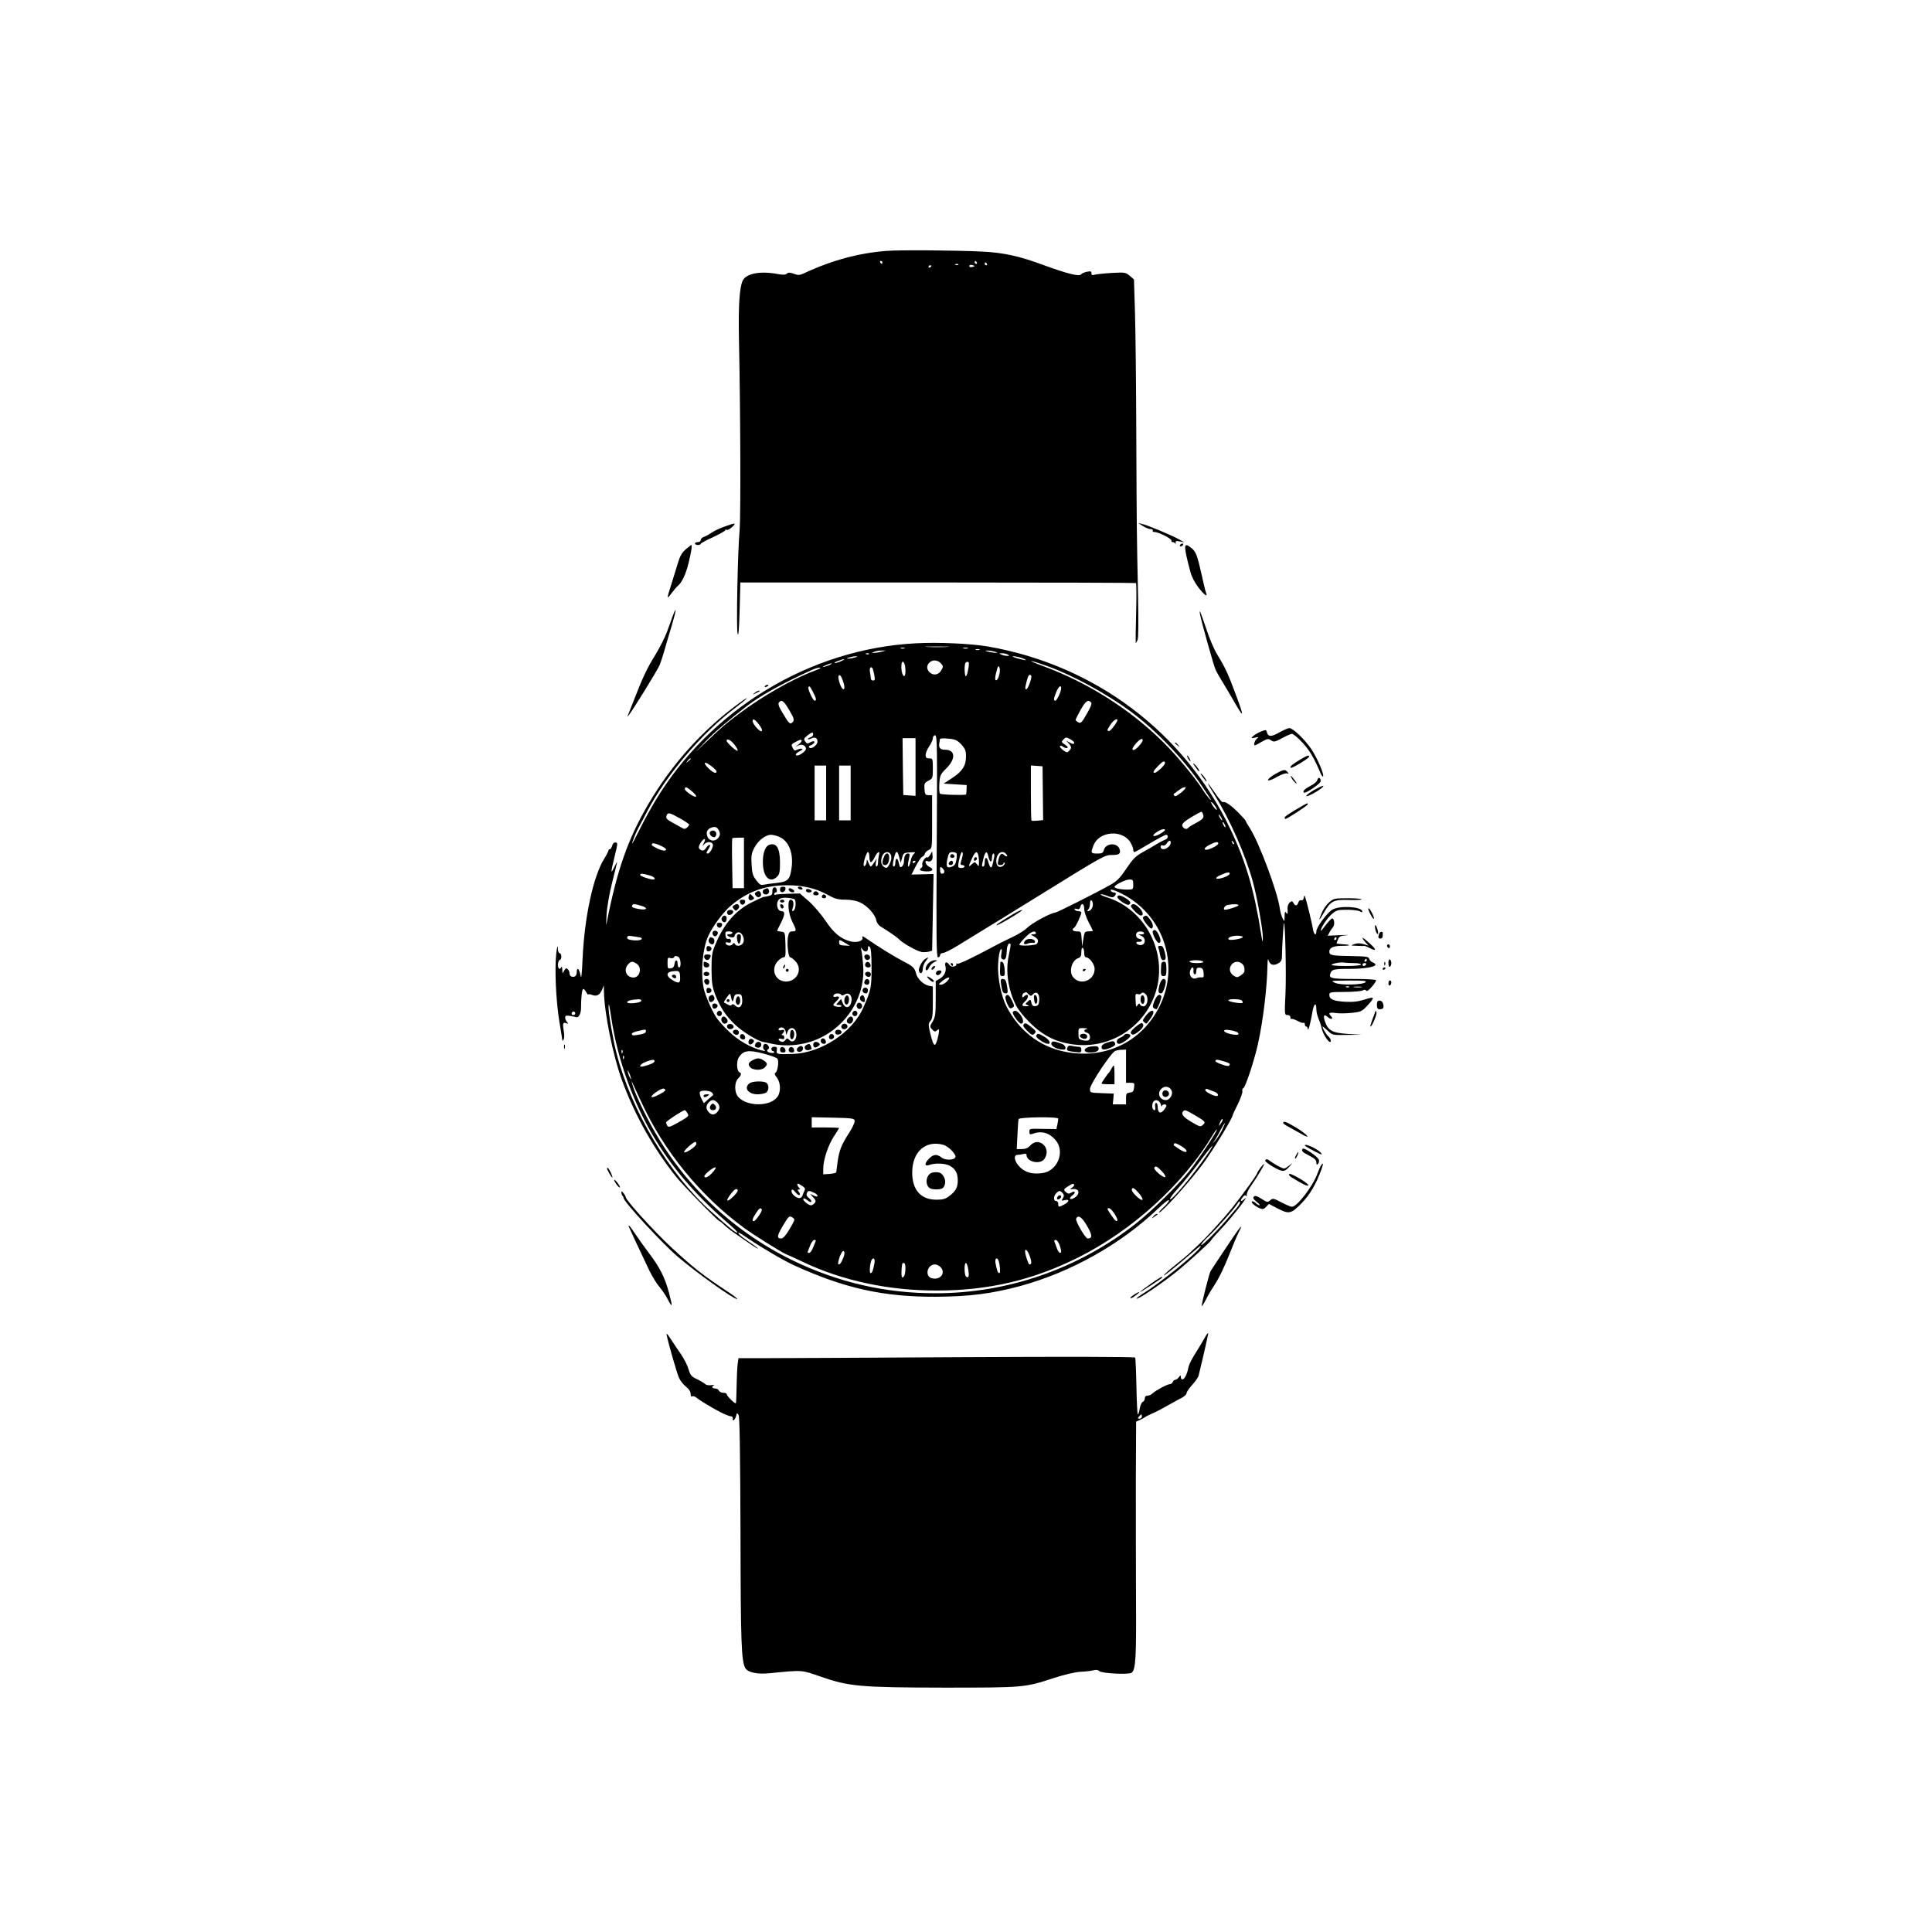 <?xml version="1.0" standalone="no"?>
<!DOCTYPE svg PUBLIC "-//W3C//DTD SVG 20010904//EN"
 "http://www.w3.org/TR/2001/REC-SVG-20010904/DTD/svg10.dtd">
<svg version="1.0" xmlns="http://www.w3.org/2000/svg"
 width="1340pt" height="1340pt" viewBox="0 0 1340 1340"
 preserveAspectRatio="xMidYMid meet">

<g transform="translate(0,1340) scale(0.1,-0.1)"
fill="#000000" stroke="none">
<path d="M6150 11660 c-195 -15 -383 -66 -577 -157 -27 -12 -38 -13 -67 -2
-27 10 -38 10 -49 1 -10 -9 -28 -9 -67 -2 -118 22 -216 3 -239 -47 -22 -49
-30 -168 -26 -393 11 -515 13 -1242 5 -1335 -14 -156 -24 -688 -14 -721 6 -20
10 28 14 164 l5 192 1369 0 c752 0 1371 -2 1375 -4 3 -2 4 -96 1 -208 -3 -111
-4 -205 -3 -207 2 -2 7 7 13 20 6 15 7 130 3 319 -9 433 -9 441 -12 1110 -1
338 -5 718 -9 843 l-7 229 -29 25 c-29 24 -34 25 -125 20 -53 -3 -106 -9 -118
-12 -18 -6 -23 -3 -23 10 0 14 -6 15 -32 10 -18 -4 -36 -12 -40 -18 -11 -17
-98 5 -267 67 -159 59 -272 84 -416 91 -175 9 -571 12 -665 5z m-30 -80 c0 -5
-2 -10 -4 -10 -3 0 -8 5 -11 10 -3 6 -1 10 4 10 6 0 11 -4 11 -10z m655 0 c3
-5 1 -10 -4 -10 -6 0 -11 5 -11 10 0 6 2 10 4 10 3 0 8 -4 11 -10z m70 -10 c3
-5 1 -10 -4 -10 -6 0 -11 5 -11 10 0 6 2 10 4 10 3 0 8 -4 11 -10z m-198 -6
c-3 -3 -12 -4 -19 -1 -8 3 -5 6 6 6 11 1 17 -2 13 -5z m113 -9 c0 -1 -8 -5
-18 -7 -11 -3 -19 0 -19 7 0 7 8 10 19 7 10 -2 18 -6 18 -7z m-300 1 c0 -3 -4
-8 -10 -11 -5 -3 -10 -1 -10 4 0 6 5 11 10 11 6 0 10 -2 10 -4z"/>
<path d="M5026 9748 c-32 -11 -74 -31 -93 -44 -19 -13 -43 -26 -54 -29 -10 -4
-19 -13 -19 -21 0 -8 -9 -14 -20 -14 -11 0 -20 -4 -20 -10 0 -5 9 -10 20 -10
11 0 20 3 20 8 0 4 38 25 85 46 47 22 85 44 85 48 0 5 4 6 10 3 5 -3 22 5 37
19 33 31 26 32 -51 4z"/>
<path d="M7928 9751 c18 -12 42 -21 53 -21 11 0 17 -4 14 -10 -3 -5 2 -10 13
-10 28 0 124 -49 117 -60 -3 -6 1 -10 9 -10 8 0 16 -6 19 -12 2 -7 3 -5 1 5
-2 15 2 17 29 12 l32 -7 -37 21 c-53 29 -217 98 -253 106 l-30 7 33 -21z"/>
<path d="M8185 9620 c-3 -5 -2 -10 4 -10 5 0 13 5 16 10 3 6 2 10 -4 10 -5 0
-13 -4 -16 -10z"/>
<path d="M4755 9589 c-27 -24 -40 -48 -56 -103 -12 -39 -32 -105 -45 -146 -31
-95 -30 -101 4 -54 16 21 36 45 46 53 26 22 54 82 71 153 19 75 27 128 20 128
-2 0 -20 -14 -40 -31z"/>
<path d="M8220 9600 c0 -20 11 -72 37 -169 9 -33 31 -75 56 -107 42 -53 65
-69 52 -36 -4 9 -18 67 -31 127 -30 136 -40 160 -72 185 -31 25 -42 25 -42 0z"/>
<path d="M4666 9128 c-8 -24 -27 -74 -41 -113 -14 -38 -50 -108 -79 -156 -56
-89 -89 -159 -151 -319 -20 -52 -39 -99 -42 -105 -4 -7 -3 -7 4 0 19 18 203
316 218 352 8 20 21 59 29 87 8 28 30 105 50 170 36 119 43 166 12 84z"/>
<path d="M8325 9130 c11 -53 92 -342 104 -370 5 -14 28 -54 50 -90 22 -36 58
-96 80 -135 69 -120 72 -114 17 35 -57 155 -76 196 -135 293 -21 34 -55 114
-75 177 -40 119 -53 150 -41 90z"/>
<path d="M6350 8938 c-732 -38 -1425 -458 -1806 -1094 -33 -55 -81 -143 -107
-196 -27 -54 -50 -98 -52 -98 -5 0 22 68 44 110 11 19 38 71 61 115 135 255
379 541 608 714 90 68 114 96 30 35 -251 -182 -469 -424 -630 -699 -144 -246
-219 -460 -292 -835 -2 -14 -2 16 1 65 3 53 19 146 39 225 19 74 34 137 34
140 -1 3 -9 -13 -20 -35 -25 -52 -25 -40 3 76 22 88 22 95 6 96 -10 1 -20 -8
-23 -23 -4 -13 -11 -24 -16 -24 -6 0 -10 -4 -10 -9 0 -5 -13 -31 -30 -58 -75
-121 -136 -403 -149 -688 -6 -125 -9 -151 -15 -117 -9 45 -26 57 -26 18 0 -25
-15 -36 -37 -29 -7 3 -13 12 -13 22 0 9 -5 22 -12 29 -10 10 -15 7 -25 -10
-12 -23 -12 -23 -13 7 -1 17 -4 24 -7 18 -9 -23 -23 -13 -23 16 0 16 6 31 14
34 15 6 11 47 -5 47 -5 0 -10 17 -10 38 -1 20 -6 1 -11 -43 -12 -106 -2 -327
22 -473 11 -64 20 -121 20 -127 0 -5 5 -3 9 5 5 8 6 35 1 60 -9 52 -6 62 18
53 14 -5 15 -3 5 8 -7 7 -13 21 -13 31 0 14 6 16 33 12 17 -3 38 -7 44 -9 17
-6 34 28 33 67 0 65 6 123 14 128 4 3 14 -6 21 -20 8 -14 14 -22 15 -18 0 4
11 3 25 -2 34 -13 53 -3 70 34 l13 31 1 -46 c3 -146 62 -439 124 -609 87 -239
218 -474 375 -670 47 -60 292 -310 303 -310 3 0 17 -11 30 -24 13 -13 44 -38
69 -55 132 -93 160 -111 167 -111 4 0 -22 20 -59 45 -62 41 -88 65 -73 65 4 0
39 -22 78 -49 82 -56 245 -151 309 -179 351 -159 614 -217 978 -216 230 1 389
21 585 74 355 97 699 291 958 538 37 36 70 62 74 58 5 -4 -11 -25 -34 -47 -23
-21 -39 -39 -34 -39 20 0 221 223 306 340 73 99 205 317 205 336 0 3 16 37 36
77 19 39 33 79 31 89 -3 9 1 19 7 21 14 5 76 194 100 302 36 161 64 389 67
550 1 33 3 51 6 40 8 -35 32 -46 64 -29 21 10 29 22 30 42 1 70 11 237 14 240
9 9 17 -353 11 -485 -7 -150 -7 -153 13 -153 13 0 21 -6 21 -17 0 -9 3 -14 6
-10 3 3 22 -3 42 -13 19 -11 39 -17 44 -14 4 3 8 -2 8 -10 0 -9 5 -16 10 -16
6 0 10 -8 11 -17 1 -24 18 38 31 114 10 63 28 77 28 22 0 -16 7 -46 16 -67 9
-20 18 -48 20 -61 10 -50 64 -125 64 -88 0 8 -7 20 -16 28 -15 12 -48 69 -40
69 2 0 18 -13 36 -30 32 -30 34 -30 134 -28 l101 1 -97 6 c-108 7 -137 23
-159 88 -13 42 -6 52 21 28 21 -19 42 -13 22 7 -22 22 -13 28 32 22 25 -4 75
-3 112 1 60 6 70 11 101 43 62 67 61 72 -10 50 -47 -15 -81 -19 -139 -16 -80
5 -108 17 -108 49 0 17 9 19 106 19 58 0 114 5 124 10 13 7 21 7 26 -1 4 -7
19 4 39 27 19 21 31 42 29 46 -3 4 -67 8 -142 8 -164 0 -185 4 -176 34 10 33
22 36 134 36 104 0 180 13 180 30 0 5 -9 11 -19 15 -10 3 -21 14 -24 24 -4 16
-18 18 -126 20 -137 2 -151 5 -151 32 0 26 30 39 91 39 61 0 62 8 1 11 -23 2
-42 4 -42 5 0 2 4 14 10 28 8 21 17 26 57 29 26 3 8 3 -40 1 l-88 -4 12 23 c6
12 18 29 25 37 13 16 9 60 -7 60 -4 0 -24 -21 -44 -46 -19 -26 -35 -44 -35
-40 0 20 44 87 75 114 33 29 41 32 106 32 39 0 80 -5 91 -11 16 -9 19 -8 16 2
-10 31 -153 39 -205 11 -36 -19 -113 -123 -113 -152 0 -33 -17 -23 -23 13 -5
35 -46 203 -55 227 -4 11 -7 9 -9 -7 -3 -13 -9 -20 -18 -17 -7 3 -16 -3 -20
-15 -8 -25 -21 -27 -34 -4 -8 15 -11 15 -26 3 -9 -7 -15 -25 -15 -39 3 -40 1
-47 -10 -31 -7 11 -10 5 -10 -25 -1 -39 -1 -40 -14 -15 -7 14 -17 47 -20 73
-17 115 -142 450 -206 551 -17 26 -30 49 -30 53 0 3 -24 29 -52 58 -55 54 -93
80 -106 71 -5 -3 -28 25 -52 60 -66 97 -68 88 -4 -13 102 -162 211 -407 263
-596 29 -103 71 -341 70 -390 -1 -39 -2 -37 -11 18 -48 310 -107 510 -217 740
-319 667 -939 1133 -1679 1261 -116 20 -347 31 -502 22z m218 -25 c-38 -2 -98
-2 -135 0 -38 2 -7 3 67 3 74 0 105 -1 68 -3z m-295 -10 c-7 -2 -19 -2 -25 0
-7 3 -2 5 12 5 14 0 19 -2 13 -5z m440 0 c-7 -2 -21 -2 -30 0 -10 3 -4 5 12 5
17 0 24 -2 18 -5z m80 -10 c-7 -2 -19 -2 -25 0 -7 3 -2 5 12 5 14 0 19 -2 13
-5z m-678 -13 c-16 -4 -39 -8 -50 -8 l-20 -1 20 9 c11 5 34 8 50 8 l30 0 -30
-8z m785 0 c20 -6 21 -8 5 -8 -11 0 -33 4 -50 8 -27 7 -27 8 -5 8 14 0 36 -4
50 -8z m-873 -16 c-3 -3 -12 -4 -19 -1 -8 3 -5 6 6 6 11 1 17 -2 13 -5z m963
-4 c12 -8 12 -10 -5 -9 -11 0 -29 4 -40 9 -18 8 -18 9 5 9 14 0 32 -4 40 -9z
m-1060 -20 c-14 -4 -34 -8 -45 -8 -16 0 -15 2 5 8 14 4 34 8 45 8 16 0 15 -2
-5 -8z m1160 -5 c46 -18 28 -18 -35 -1 -30 9 -40 14 -25 14 14 0 41 -6 60 -13z
m-1255 -20 c-16 -8 -37 -14 -45 -14 -8 0 1 7 20 14 46 18 64 17 25 0z m691
-16 c17 -19 17 -23 3 -47 -18 -33 -54 -40 -80 -16 -23 21 -24 47 -3 68 22 22
57 20 80 -5z m744 -21 c172 -62 409 -192 570 -311 178 -132 368 -330 492 -512
30 -44 58 -87 63 -95 16 -30 -31 26 -55 65 -44 72 -182 239 -270 325 -230 229
-523 415 -835 530 -60 22 -96 38 -80 35 17 -3 68 -20 115 -37z m-996 16 c3 -9
6 -31 6 -51 0 -53 -24 -36 -28 20 -3 46 10 63 22 31z m446 4 c0 -34 -14 -88
-21 -88 -10 0 -12 83 -2 93 10 11 23 8 23 -5z m-960 -7 c-8 -5 -26 -11 -40
-15 -21 -5 -20 -3 5 9 32 15 60 20 35 6z m1172 -66 c-4 -21 -14 -41 -21 -43
-13 -4 -11 23 6 82 10 35 24 1 15 -39z m-1242 41 c0 -2 -21 -11 -47 -21 -147
-55 -356 -174 -518 -296 -98 -74 -112 -86 -225 -193 l-75 -71 70 74 c57 60
157 145 285 244 95 73 246 157 450 250 34 15 60 21 60 13z m363 -3 c2 -5 7
-25 11 -45 6 -31 4 -38 -9 -38 -8 0 -15 6 -15 14 0 7 -3 28 -6 45 -6 28 7 44
19 24z m-203 -96 c12 -38 7 -59 -9 -41 -14 15 -31 76 -25 86 9 14 20 -1 34
-45z m1302 47 c9 -8 -22 -94 -33 -94 -11 0 -11 2 2 56 11 42 18 51 31 38z
m-1513 -114 c23 -45 26 -60 11 -60 -11 0 -49 81 -43 93 7 12 10 9 32 -33z
m1721 26 c0 -23 -30 -86 -40 -86 -14 0 -13 13 6 60 16 39 34 53 34 26z m-1886
-151 c32 -54 36 -68 26 -81 -19 -22 -26 -16 -69 56 -29 47 -36 68 -29 77 19
24 34 13 72 -52z m2093 54 c8 -8 0 -30 -29 -80 -35 -61 -42 -68 -59 -59 -10 6
-19 13 -19 17 0 3 16 35 35 70 36 62 51 73 72 52z m-2302 -155 c17 -23 24 -39
18 -45 -10 -10 -63 49 -63 70 0 21 18 11 45 -25z m2485 31 c0 -14 -47 -75 -57
-75 -18 0 -16 5 10 45 19 29 47 47 47 30z m-2110 -99 c0 -8 -9 -18 -21 -21
-11 -4 -18 -9 -16 -12 3 -2 14 0 24 5 25 13 43 4 43 -22 0 -24 -44 -56 -57
-41 -5 4 -3 9 2 12 24 9 39 23 32 30 -4 4 -17 1 -28 -6 -18 -10 -23 -10 -34 6
-12 16 -10 21 13 40 32 26 42 28 42 9z m857 -776 c-4 -649 -2 -770 9 -770 8 0
14 7 14 15 0 8 9 15 19 15 11 0 60 24 108 54 48 30 120 74 158 97 39 23 212
130 385 237 472 292 471 292 524 292 49 0 61 9 51 41 -15 47 -97 42 -109 -7
-5 -20 -13 -24 -46 -24 -45 0 -46 4 -25 58 39 98 200 110 255 20 11 -18 20
-41 20 -50 0 -10 3 -18 8 -18 4 0 52 27 107 60 55 33 106 60 113 60 18 0 14
-27 -5 -33 -10 -4 -36 -17 -58 -30 -22 -14 -67 -40 -100 -58 -50 -28 -69 -48
-113 -114 -42 -63 -65 -86 -105 -109 -106 -60 -377 -196 -389 -196 -27 0 -162
-73 -192 -104 -17 -17 -62 -46 -101 -64 -38 -18 -83 -40 -100 -49 -183 -98
-277 -143 -287 -137 -6 4 -8 3 -5 -3 4 -6 -3 -13 -15 -16 -15 -4 -26 0 -36 14
-16 23 -32 17 -25 -11 9 -34 -6 -68 -37 -87 l-30 -17 0 -123 c0 -106 -3 -126
-21 -158 -21 -34 -21 -36 -3 -56 12 -13 21 -16 28 -9 5 5 13 10 17 10 8 0 -8
-76 -20 -98 -7 -13 -10 -12 -19 4 -5 10 -15 45 -22 76 -12 51 -11 60 3 76 14
15 17 40 17 129 l0 111 -28 5 c-36 7 -79 48 -88 84 -10 40 -21 51 -88 85 -53
27 -174 101 -259 160 -26 18 -28 18 -25 2 4 -22 -42 -34 -85 -23 -66 18 -115
58 -170 141 -31 46 -83 107 -117 137 l-62 54 -80 -2 c-45 -1 -85 -4 -90 -7 -4
-3 -8 0 -8 5 0 6 5 11 11 11 6 0 9 8 7 18 -6 29 -33 21 -31 -10 1 -22 -4 -28
-28 -33 -16 -4 -31 -6 -34 -6 -2 0 -36 -16 -74 -34 -118 -57 -201 -153 -261
-300 -22 -52 -25 -75 -25 -170 1 -95 5 -119 28 -180 34 -85 74 -145 141 -207
49 -45 146 -105 183 -113 10 -2 40 -8 66 -14 70 -16 152 -15 230 3 246 58 421
289 404 535 -3 42 -8 90 -12 106 -5 24 -4 27 5 13 16 -25 40 -22 40 4 0 18 3
19 13 10 8 -9 12 -53 12 -145 0 -137 -4 -156 -58 -277 -75 -171 -292 -313
-487 -320 -109 -4 -118 -2 -112 25 3 20 0 25 -17 25 -12 0 -21 -6 -21 -15 0
-8 5 -15 10 -15 6 0 10 -4 10 -9 0 -4 -11 -6 -25 -3 -26 5 -32 16 -15 27 12 7
-5 35 -22 35 -16 0 -21 -32 -7 -42 28 -19 -56 4 -106 30 -78 38 -149 98 -216
180 -31 37 -89 167 -99 221 -21 113 -7 270 31 356 31 70 106 170 161 216 115
96 235 139 388 139 108 0 198 -21 278 -65 52 -29 73 -35 125 -35 38 0 77 -7
102 -19 49 -22 104 -82 112 -122 3 -18 17 -37 32 -46 50 -30 116 -76 126 -87
23 -26 120 -81 157 -89 13 -2 34 -1 48 2 l25 7 5 266 5 266 -76 -2 -77 -2 30
59 c17 32 36 61 44 64 7 2 16 12 19 22 2 9 15 21 27 26 23 10 23 13 23 195 l0
185 -25 0 c-22 0 -25 5 -28 42 -3 38 0 43 27 58 30 15 31 18 31 85 0 68 -1 70
-25 70 -20 0 -25 5 -25 24 0 13 11 40 25 60 14 20 25 46 25 56 0 11 7 20 16
20 14 0 15 -78 11 -770z m953 720 c0 -13 -6 -13 -33 1 l-22 12 20 -22 c14 -17
17 -26 9 -38 -6 -9 -15 -18 -20 -20 -13 -4 -60 34 -52 43 4 4 14 1 22 -6 9 -6
21 -10 28 -8 8 3 2 12 -15 23 -26 17 -27 19 -11 36 15 17 19 17 45 3 16 -8 29
-19 29 -24z m-1100 -170 l0 -200 -42 3 -43 3 -3 197 -2 197 45 0 45 0 0 -200z
m318 156 c27 -30 32 -43 32 -83 0 -64 -25 -103 -97 -150 l-58 -38 80 -5 80 -5
-1 -30 c-1 -16 -2 -32 -3 -35 -1 -7 -169 -3 -181 5 -5 3 -7 34 -5 69 4 59 7
65 50 108 66 67 61 128 -11 128 -33 0 -45 14 -39 46 2 11 4 23 4 28 1 5 27 6
59 3 49 -5 62 -11 90 -41z m1255 21 c-23 -37 -57 -67 -67 -57 -11 11 52 83 66
74 4 -3 5 -11 1 -17z m-2828 -23 c15 -19 24 -38 21 -41 -7 -7 -76 56 -76 69 0
20 30 5 55 -28z m465 27 c0 -5 -10 -16 -22 -25 l-23 -17 23 11 c25 12 52 -1
52 -25 0 -13 -42 -45 -60 -45 -20 0 -10 17 18 30 15 7 22 15 15 17 -7 2 -21
-1 -32 -6 -16 -9 -22 -8 -31 8 -14 27 -14 28 18 45 32 18 42 19 42 7z m-770
-125 c0 -2 -8 -10 -17 -17 -16 -13 -17 -12 -4 4 13 16 21 21 21 13z m3290 -29
c0 -14 -56 -67 -71 -67 -16 0 -10 13 23 47 34 35 48 41 48 20z m-3143 -23 c18
-14 33 -29 33 -35 0 -19 -27 -8 -60 26 -39 41 -22 47 27 9z m793 -184 l0 -190
-40 0 -40 0 0 190 0 190 40 0 40 0 0 -190z m170 0 l0 -190 -40 0 -40 0 0 190
0 190 40 0 40 0 0 -190z m1333 -2 l2 -186 -38 -4 c-21 -2 -40 -2 -43 1 -2 2
-4 89 -4 193 l0 189 41 -3 40 -3 2 -187z m-2433 13 c19 -16 32 -32 28 -36 -9
-9 -78 37 -78 53 0 19 13 15 50 -17z m3395 -6 c-25 -21 -43 -31 -49 -25 -5 5
-8 11 -5 13 50 39 64 47 78 47 10 -1 2 -13 -24 -35z m245 -120 c0 -5 -9 1 -20
15 -11 14 -20 30 -20 35 0 6 9 -1 20 -15 11 -14 20 -29 20 -35z m-95 -36 c7
-22 -3 -33 -64 -65 -20 -10 -39 -23 -42 -28 -11 -14 -39 1 -39 22 0 11 22 31
63 54 34 21 65 37 69 38 4 0 10 -9 13 -21z m-3629 -25 c35 -20 64 -39 64 -44
0 -4 -7 -13 -16 -21 -13 -10 -20 -10 -36 0 -11 6 -37 21 -59 33 -45 23 -53 33
-45 53 8 22 21 19 92 -21z m3754 6 c6 -11 8 -20 6 -20 -3 0 -10 9 -16 20 -6
11 -8 20 -6 20 3 0 10 -9 16 -20z m30 -65 c0 -5 -5 -3 -10 5 -5 8 -10 20 -10
25 0 6 5 3 10 -5 5 -8 10 -19 10 -25z m-3512 -29 c8 -18 7 -29 -4 -45 -21 -29
-61 -28 -76 3 -13 31 -5 54 24 65 30 11 43 5 56 -23z m3092 7 c0 -5 -18 -18
-40 -30 -46 -24 -57 -8 -12 19 29 18 52 22 52 11z m-2676 -47 c67 -28 101
-113 86 -218 -11 -79 -26 -94 -103 -102 -34 -3 -74 -9 -88 -12 -22 -5 -31 0
-54 31 -23 30 -29 48 -32 108 -4 61 -1 79 19 117 25 49 77 90 115 90 13 0 39
-6 57 -14z m-244 -181 l0 -175 -40 0 -39 0 -3 171 c-2 94 -1 173 1 175 2 2 22
4 43 4 l38 0 0 -175z m-270 159 c0 -3 -5 -15 -11 -27 -9 -20 -9 -20 4 -4 18
21 53 22 61 1 6 -16 -20 -64 -35 -64 -13 0 -11 7 7 35 10 15 12 25 5 25 -6 0
-16 -9 -23 -20 -14 -23 -29 -25 -46 -8 -8 8 -7 18 6 40 15 25 32 37 32 22z
m3230 -18 c0 -21 -28 -46 -51 -46 -11 0 -19 7 -19 16 0 10 5 14 15 10 9 -3 20
3 27 14 15 23 28 26 28 6z m438 -11 c-3 -3 -9 2 -12 12 -6 14 -5 15 5 6 7 -7
10 -15 7 -18z m-3938 -37 c0 -13 -29 -9 -63 8 -40 21 -40 21 -33 33 7 11 96
-27 96 -41z m3830 42 c0 -16 -81 -53 -92 -42 -7 7 3 17 28 31 43 22 64 26 64
11z m-2420 -95 c0 -19 5 -35 10 -35 6 0 18 16 27 35 19 39 39 48 29 13 -3 -13
-6 -35 -6 -50 0 -16 -5 -28 -10 -28 -6 0 -8 12 -5 28 l6 27 -18 -27 c-10 -16
-20 -28 -23 -28 -4 0 -11 12 -17 28 -10 24 -11 25 -12 5 -1 -23 -21 -43 -21
-21 0 27 21 88 30 88 6 0 10 -16 10 -35z m148 18 c9 -19 4 -46 -15 -78 -10
-16 -15 -18 -30 -9 -22 14 -27 42 -14 77 12 31 46 36 59 10z m59 -20 l10 -38
10 35 c8 33 12 35 54 38 38 3 42 1 28 -10 -9 -7 -20 -30 -23 -50 -4 -21 -11
-38 -15 -38 -5 0 -5 17 0 38 11 50 11 52 -5 52 -16 0 -26 -21 -26 -55 0 -12
-6 -28 -14 -35 -12 -9 -16 -5 -22 24 -7 39 -24 39 -24 0 0 -13 -5 -24 -11 -24
-7 0 -8 12 -4 33 16 80 28 88 42 30z m397 29 c3 -5 3 -26 -1 -46 -4 -28 -12
-40 -31 -47 -35 -14 -42 -1 -31 54 9 40 14 47 34 47 13 0 26 -4 29 -8z m42
-19 c-4 -16 -9 -36 -12 -45 -4 -12 0 -18 10 -18 9 0 16 -4 16 -10 0 -10 -33
-14 -42 -5 -8 9 14 105 24 105 6 0 7 -12 4 -27z m108 11 c3 -9 6 -32 6 -52 0
-33 -1 -34 -14 -17 -14 19 -15 19 -35 1 -26 -24 -26 -17 0 39 22 48 33 55 43
29z m71 -14 c9 -41 25 -48 25 -11 0 17 5 31 10 31 6 0 8 -10 6 -22 -14 -69
-17 -78 -26 -73 -4 3 -11 19 -15 35 -9 39 -25 39 -25 0 0 -16 -4 -30 -10 -30
-12 0 -12 1 1 56 13 51 25 56 34 14z m125 15 c15 -18 -1 -20 -18 -3 -16 16
-30 1 -38 -40 -6 -28 -4 -32 15 -32 11 0 21 5 21 12 0 6 3 8 7 4 5 -4 -1 -14
-11 -22 -24 -17 -46 -2 -46 33 0 54 41 83 70 48z m-630 -49 c0 -3 -4 -8 -10
-11 -5 -3 -10 -1 -10 4 0 6 5 11 10 11 6 0 10 -2 10 -4z m200 -72 c0 -8 -7
-14 -15 -14 -10 0 -15 10 -15 26 0 22 2 25 15 14 8 -7 15 -19 15 -26z m1978
-16 c-5 -15 -77 -40 -91 -31 -6 4 6 14 29 24 47 21 67 23 62 7z m-4025 -9 c34
-9 52 -29 26 -29 -23 0 -89 23 -89 32 0 11 17 10 63 -3z m3357 -64 c0 -35 -1
-35 -42 -35 -47 0 -88 9 -88 19 0 13 76 50 103 51 24 0 27 -3 27 -35z m-103
-52 c307 -140 435 -500 283 -798 -125 -246 -381 -366 -657 -309 -175 36 -318
148 -403 315 -37 72 -63 205 -57 297 3 47 10 89 17 95 10 9 11 4 6 -24 -5 -28
-3 -38 9 -43 19 -7 26 10 28 64 1 22 8 42 15 45 15 5 15 -4 -1 -80 -24 -110
-5 -240 50 -348 13 -27 55 -80 93 -117 98 -99 197 -145 332 -157 258 -21 495
151 554 403 61 261 -92 537 -344 619 -29 9 -51 19 -48 22 3 3 23 -2 44 -10 29
-12 42 -13 51 -4 15 15 14 27 -3 27 -8 0 -18 5 -21 10 -9 15 9 12 52 -7z
m-2249 -49 c17 -5 12 -76 -6 -82 -9 -3 -10 3 -4 20 11 30 4 58 -14 58 -25 0
-18 -94 11 -152 31 -61 31 -68 1 -68 -20 0 -25 -6 -31 -40 -8 -48 3 -140 16
-140 6 0 21 -11 34 -25 61 -60 5 -157 -81 -141 -64 13 -86 90 -39 140 13 14
31 26 40 26 13 0 15 13 13 88 -3 87 -3 87 -30 90 -16 2 -28 5 -28 6 0 1 11 25
25 52 30 59 32 84 6 84 -33 0 -43 64 -14 85 16 12 63 11 101 -1z m2072 -38 c0
-23 -17 -46 -34 -46 -6 0 -5 5 2 12 7 7 12 25 12 41 0 16 4 26 10 22 6 -3 10
-16 10 -29z m-3137 -7 c52 -14 49 -33 -5 -25 -48 8 -60 14 -53 27 8 11 11 11
58 -2z m3077 -23 c0 -19 14 -60 30 -91 17 -31 30 -59 30 -61 0 -2 -13 -4 -29
-4 -27 0 -29 -3 -37 -52 l-8 -53 -4 53 c-3 50 -4 52 -33 52 -29 0 -39 13 -18
26 11 6 49 88 49 105 0 5 -9 9 -19 9 -11 0 -23 5 -27 11 -4 7 0 9 14 5 14 -5
21 -1 25 14 8 32 27 23 27 -14z m1070 25 c0 -7 -73 -31 -94 -31 -17 0 -2 29
17 33 41 8 77 7 77 -2z m-3510 -191 c0 -5 -10 -10 -22 -10 -14 0 -18 -4 -12
-9 15 -15 49 -17 49 -3 0 7 7 17 15 22 33 20 67 -49 38 -78 -16 -16 -45 -15
-51 1 -4 9 -8 9 -15 -1 -11 -16 -43 -13 -49 5 -3 7 3 9 16 6 15 -4 21 -1 21
11 0 11 -7 16 -17 14 -13 -2 -19 5 -21 25 -3 23 0 27 22 27 14 0 26 -4 26 -10z
m2105 0 c3 -6 -4 -10 -17 -10 -22 -1 -22 -1 5 -16 27 -15 33 -30 19 -50 -8
-12 -122 -18 -122 -6 1 11 55 68 76 81 24 13 31 14 39 1z m750 0 c3 -6 -4 -10
-17 -11 l-23 0 23 -11 c33 -16 27 -63 -7 -63 -13 0 -26 6 -29 13 -2 7 4 11 15
10 10 -2 20 2 23 7 3 6 -5 11 -17 13 -22 3 -31 30 -16 45 10 10 41 8 48 -3z
m-3486 -35 c11 -12 -14 -20 -53 -17 -33 3 -46 8 -46 19 0 13 9 14 48 8 26 -4
49 -8 51 -10z m4171 6 c0 -12 -88 -26 -98 -17 -11 12 21 26 61 26 20 0 37 -4
37 -9z m650 -11 c0 -5 -5 -10 -11 -10 -5 0 -7 5 -4 10 3 6 8 10 11 10 2 0 4
-4 4 -10z m-3408 -30 l33 -20 -38 2 c-29 1 -37 5 -37 20 0 23 2 22 42 -2z
m1658 -71 c0 -17 5 -29 13 -29 22 0 56 -44 59 -75 5 -81 -93 -125 -147 -65
-34 37 -13 120 35 135 15 5 20 15 20 41 0 21 4 33 10 29 6 -3 10 -19 10 -36z
m-2816 -25 c18 -7 23 -74 6 -74 -5 0 -10 11 -10 25 0 33 -18 32 -22 -2 -2 -18
-10 -27 -25 -29 -21 -4 -23 0 -23 37 0 35 2 40 19 34 11 -3 22 -1 26 5 7 12 8
12 29 4z m4776 -24 c0 -5 -5 -10 -11 -10 -5 0 -7 5 -4 10 3 6 8 10 11 10 2 0
4 -4 4 -10z m-1135 -10 c4 -6 -13 -10 -44 -10 -28 0 -51 5 -51 10 0 6 20 10
44 10 25 0 48 -4 51 -10z m-3927 -16 c37 -26 20 -94 -24 -94 -50 0 -72 54 -37
92 20 22 32 23 61 2z m4194 4 c16 -13 22 -29 19 -55 0 -7 -12 -20 -26 -29 -23
-15 -27 -15 -50 0 -29 19 -33 56 -9 80 19 19 44 20 66 4z m779 2 c27 0 49 -4
49 -10 0 -6 -42 -10 -107 -10 -66 0 -103 4 -97 9 10 10 71 20 92 14 8 -1 36
-3 63 -3z m84 -10 c-3 -5 -10 -10 -16 -10 -5 0 -9 5 -9 10 0 6 7 10 16 10 8 0
12 -4 9 -10z m-1197 -42 c-2 -13 2 -24 7 -25 9 -3 11 1 14 35 1 8 10 12 24 10
17 -2 23 -11 25 -36 3 -28 0 -33 -15 -31 -10 1 -26 -1 -36 -6 -27 -11 -51 16
-43 49 8 32 28 35 24 4z m-3561 -41 c3 -47 -7 -52 -51 -26 -47 27 -48 56 -3
62 48 6 52 3 54 -36z m1853 -32 c-13 -14 -33 -25 -44 -25 -19 1 -18 3 9 25 41
34 66 33 35 0z m2902 -7 c-19 -19 -171 -23 -212 -5 -34 15 -31 15 95 16 99 1
126 -2 117 -11z m-115 -34 c-3 -3 -12 -4 -19 -1 -8 3 -5 6 6 6 11 1 17 -2 13
-5z m86 -1 c-13 -2 -35 -2 -50 0 -16 2 -5 4 22 4 28 0 40 -2 28 -4z m-2309
-49 c15 -14 17 -14 32 1 24 24 46 1 42 -44 -2 -28 -8 -37 -25 -39 -17 -3 -24
3 -29 23 -6 25 -7 25 -26 8 -18 -16 -18 -18 -1 -24 14 -6 12 -8 -9 -8 -33 -1
-35 9 -8 34 20 18 27 45 12 45 -4 0 -13 -5 -20 -12 -9 -9 -12 -8 -12 4 0 9 6
19 13 21 6 3 13 6 14 6 1 1 9 -6 17 -15z m822 -16 c9 -31 -4 -68 -25 -68 -11
0 -22 6 -24 13 -4 9 -8 8 -16 -3 -12 -18 -12 -18 -15 38 -2 36 0 41 15 37 10
-3 20 -1 23 4 10 15 34 2 42 -21z m-2879 -28 c4 -10 8 -5 12 15 5 24 11 30 31
30 21 0 25 -5 28 -36 4 -47 -20 -70 -47 -45 -12 11 -21 14 -25 7 -5 -7 -14 -7
-29 2 -12 6 -24 13 -26 14 -2 1 7 17 20 35 21 29 24 30 27 13 2 -11 6 -27 9
-35z m758 40 c4 -6 13 -5 25 3 29 18 54 -11 45 -51 -10 -48 -45 -50 -62 -4
l-9 23 -18 -20 c-19 -21 -19 -21 3 -21 12 0 20 -4 17 -9 -6 -10 -56 -2 -56 9
0 4 9 15 20 25 11 10 20 22 20 28 0 5 -9 7 -20 4 -20 -5 -26 3 -13 16 10 10
41 8 48 -3z m-1387 -42 c-5 -15 -98 -24 -98 -9 0 10 27 17 73 20 19 1 27 -3
25 -11z m4167 1 c4 -6 5 -12 3 -15 -8 -7 -98 8 -98 17 0 13 88 11 95 -2z
m-4375 -119 c44 -295 157 -604 311 -852 132 -214 289 -392 519 -590 30 -26 50
-47 43 -48 -12 0 -52 32 -177 144 -294 261 -560 705 -661 1106 -24 92 -55 276
-54 314 1 35 3 30 19 -74z m-250 29 c0 -5 -7 -9 -15 -9 -9 0 -12 6 -9 15 6 15
24 11 24 -6z m1461 -133 c0 -18 2 -17 11 7 12 33 45 36 57 5 17 -46 -15 -91
-43 -62 -16 15 -18 15 -29 0 -8 -11 -19 -15 -30 -10 -24 9 -21 27 3 19 14 -5
20 -2 20 9 0 9 -5 16 -12 16 -9 0 -9 3 0 12 18 18 14 30 -8 23 -21 -7 -29 10
-7 18 18 6 37 -12 38 -37z m2087 27 c-24 -6 -23 -19 2 -26 21 -5 28 -41 10
-52 -6 -4 -24 -4 -40 0 -27 6 -30 10 -30 46 0 39 0 39 38 38 20 -1 29 -3 20
-6z m-3058 -17 c0 -9 -15 -17 -40 -21 -51 -9 -54 -8 -58 4 -2 5 16 14 40 19
60 14 58 14 58 -2z m4104 -7 c17 -16 -1 -21 -45 -12 -60 12 -67 38 -8 28 24
-4 48 -11 53 -16z m-4267 -141 c-3 -8 -6 -5 -6 6 -1 11 2 17 5 13 3 -3 4 -12
1 -19z m1075 -41 c12 -17 2 -88 -13 -97 -9 -6 -6 -15 10 -35 25 -33 28 -95 5
-130 -46 -70 -209 -73 -273 -4 -28 31 -29 101 -1 129 22 22 25 37 10 42 -20 6
-24 76 -6 104 32 48 66 54 169 27 50 -13 95 -29 99 -36z m2418 -52 l0 -115 30
0 c28 0 30 -2 26 -32 -3 -27 -8 -34 -30 -36 -23 -3 -26 -8 -26 -43 l0 -39 -46
0 -46 0 4 38 3 37 -83 3 c-81 3 -82 3 -82 29 0 32 146 252 175 264 11 4 32 8
48 8 l27 1 0 -115z m-3483 53 c-3 -8 -6 -5 -6 6 -1 11 2 17 5 13 3 -3 4 -12 1
-19z m213 -18 c0 -11 -29 -24 -77 -36 -39 -10 -24 17 18 32 43 16 59 17 59 4z
m3951 -2 c38 -11 46 -18 33 -30 -8 -9 -94 22 -94 33 0 12 15 11 61 -3z m-4117
-108 c5 -17 4 -20 -2 -10 -5 8 -13 26 -16 40 -5 17 -4 20 2 10 5 -8 13 -26 16
-40z m75 -175 c157 -341 410 -650 711 -871 70 -51 262 -171 292 -183 13 -5 66
-29 118 -54 276 -131 596 -199 932 -198 360 1 663 73 978 230 377 189 730 511
933 851 15 25 27 40 27 34 0 -15 -133 -214 -193 -289 -80 -100 -263 -279 -370
-363 -401 -313 -886 -482 -1390 -482 -349 0 -676 76 -993 230 -426 209 -773
544 -993 963 -60 113 -103 211 -115 257 l-6 25 11 -25 c7 -14 32 -70 58 -125z
m3678 79 c10 -26 -14 -64 -40 -64 -48 0 -65 56 -25 84 23 17 54 7 65 -20z
m-3512 6 c5 -8 -72 -50 -91 -50 -26 0 49 58 78 60 4 0 10 -5 13 -10z m3808
-12 c23 -9 34 -27 17 -30 -17 -3 -80 29 -80 40 0 10 6 12 18 7 9 -4 30 -12 45
-17z m-3482 -9 c4 -8 7 -14 6 -14 -1 0 -16 -13 -34 -29 l-31 -28 -17 32 c-9
17 -14 38 -11 45 6 17 75 12 87 -6z m33 -65 c9 -8 16 -24 16 -34 0 -22 -25
-50 -45 -50 -20 0 -45 28 -45 50 0 22 25 50 45 50 7 0 21 -7 29 -16z m3077
-14 c4 -14 7 -19 8 -12 1 14 31 17 31 3 0 -5 -8 -19 -18 -31 -23 -28 -42 -19
-42 21 0 16 -5 29 -11 29 -7 0 -9 -10 -7 -25 3 -14 2 -25 -3 -25 -14 0 -21 21
-15 46 9 34 47 29 57 -6z m-3284 -59 c14 -23 13 -23 -71 -71 -47 -26 -60 -30
-67 -19 -5 8 -9 19 -9 24 0 9 117 85 130 85 3 0 11 -9 17 -19z m3522 -17 c73
-43 76 -47 53 -67 -15 -14 -23 -12 -79 22 -57 33 -74 56 -56 74 11 11 19 8 82
-29z m-2361 -37 c2 -10 -14 -46 -36 -80 -56 -88 -70 -122 -82 -202 -5 -38 -10
-73 -10 -76 0 -4 -20 -9 -45 -11 l-45 -3 0 41 c0 60 35 164 75 224 19 29 35
54 35 56 0 2 -43 4 -95 4 l-95 0 0 35 0 36 147 -3 c133 -3 148 -5 151 -21z
m1412 14 c0 -5 -3 -23 -6 -40 l-7 -32 -81 1 c-110 2 -106 3 -106 -21 0 -15 4
-19 16 -15 65 25 118 12 164 -40 71 -81 15 -219 -94 -231 -67 -8 -112 4 -151
41 -39 37 -49 86 -17 86 9 0 27 3 40 6 14 4 22 2 22 -7 0 -48 95 -69 124 -27
23 32 20 74 -6 98 -29 27 -64 25 -92 -5 -16 -18 -34 -25 -59 -25 l-35 0 5 98
c2 53 6 103 8 110 5 14 275 18 275 3z m1140 -9 c0 -5 -7 -17 -15 -28 -14 -18
-14 -17 -4 9 12 27 19 34 19 19z m-4 -70 c-13 -26 -34 -58 -46 -72 l-22 -25
20 30 c11 17 29 49 41 73 12 23 24 42 26 42 3 0 -6 -21 -19 -48z m-3646 -96
c0 -17 -77 -69 -85 -57 -5 9 62 70 78 71 4 0 7 -6 7 -14z m3400 -48 c0 -18
-30 -5 -89 38 -1 2 0 8 4 13 6 11 84 -36 85 -51z m-1688 42 c39 -11 95 -71 84
-88 -12 -20 -70 -20 -95 -1 -32 26 -57 24 -86 -6 -34 -33 -34 -58 1 -45 39 15
113 12 144 -7 37 -21 53 -52 53 -100 0 -49 -14 -75 -58 -108 -27 -21 -45 -26
-90 -26 -109 0 -169 69 -168 191 1 142 93 223 215 190z m1828 -72 c-99 -143
-244 -317 -255 -306 -4 4 21 38 56 76 35 38 102 121 149 184 90 121 123 152
50 46z m-3433 -126 c-22 -22 -39 -32 -48 -27 -9 6 -2 17 26 41 22 18 43 30 48
27 5 -3 -7 -21 -26 -41z m3122 14 c19 -20 28 -36 22 -40 -12 -8 -83 53 -75 65
9 15 19 10 53 -25z m-2494 -102 c18 -12 22 -20 15 -32 -5 -10 -11 -25 -14 -34
-3 -10 -13 -18 -22 -18 -21 0 -54 28 -54 47 0 19 9 16 30 -9 10 -13 22 -20 26
-16 4 4 1 14 -6 23 -10 12 -10 15 1 15 10 0 10 3 1 12 -12 12 -16 28 -7 28 3
0 17 -7 30 -16z m1885 6 c0 -5 -8 -14 -17 -19 -15 -8 -13 -10 12 -8 41 3 48
-34 10 -59 -32 -21 -48 -9 -17 15 26 19 19 36 -8 19 -14 -9 -22 -9 -34 1 -22
18 -20 24 12 43 31 20 42 22 42 8z m-2362 -77 c-48 -48 -60 -36 -18 17 23 30
36 38 44 30 7 -7 0 -21 -26 -47z m2811 21 c17 -19 29 -40 25 -45 -7 -13 -74
49 -74 68 0 22 17 15 49 -23z m-2254 4 c14 -6 25 -15 25 -20 0 -11 -7 -10 -33
3 -21 11 -21 11 2 -14 20 -22 22 -29 11 -42 -7 -8 -18 -15 -25 -15 -19 0 -61
37 -53 46 5 4 17 -1 28 -11 11 -10 23 -15 27 -11 4 4 -3 15 -15 25 -15 11 -21
23 -16 34 7 20 15 21 49 5z m1726 -4 c10 -12 10 -20 1 -35 -11 -18 -10 -19 13
-13 35 9 32 -12 -5 -31 -37 -19 -40 -19 -40 5 0 11 -7 20 -15 20 -20 0 -19 34
1 54 19 20 28 20 45 0z m-2087 -112 c6 -10 -43 -82 -56 -82 -14 0 -9 19 15 55
22 35 32 41 41 27z m2444 -27 c12 -19 22 -39 22 -45 0 -20 -15 -9 -40 28 -33
49 -34 52 -18 52 7 0 23 -16 36 -35z m-2218 -45 c0 -5 -16 -36 -36 -69 -23
-39 -43 -61 -55 -61 -33 0 -30 19 12 90 36 61 43 68 60 59 10 -5 19 -14 19
-19z m2031 -45 c36 -62 37 -85 3 -85 -16 0 -86 120 -80 137 12 31 42 11 77
-52z m-1883 -102 c-2 -5 -10 -25 -18 -45 -8 -21 -20 -38 -28 -38 -7 0 -12 3
-10 8 2 4 10 24 18 45 8 20 20 37 28 37 7 0 12 -3 10 -7z m1690 -26 c7 -18 12
-39 12 -45 0 -22 -18 -12 -28 16 -5 15 -13 35 -17 45 -5 11 -3 17 7 17 8 0 19
-15 26 -33z m-1498 -89 c-16 -39 -27 -54 -36 -45 -3 3 2 27 11 52 12 30 21 43
28 36 7 -7 5 -21 -3 -43z m1293 8 c14 -41 13 -56 -3 -56 -7 0 -30 68 -30 89 0
27 19 7 33 -33z m-1078 -48 c-11 -56 -16 -68 -27 -68 -10 0 -4 72 8 92 13 21
25 6 19 -24z m858 25 c11 -19 18 -93 9 -93 -11 0 -16 13 -27 68 -6 29 6 45 18
25z m-643 -57 c0 -41 -8 -66 -22 -66 -8 0 -7 65 1 98 1 1 6 2 11 2 6 0 10 -15
10 -34z m436 -11 c7 -48 3 -62 -15 -50 -13 8 -15 95 -2 95 6 0 13 -20 17 -45z
m-191 15 c36 -40 -3 -90 -61 -76 -52 13 -34 96 21 96 12 0 30 -9 40 -20z"/>
<path d="M6452 7472 c-8 -13 -16 -21 -19 -19 -10 11 -42 -33 -36 -49 3 -9 0
-20 -8 -24 -20 -13 -5 -22 37 -24 44 -1 54 16 19 32 -25 12 -37 49 -12 39 23
-9 39 9 35 39 l-3 29 -13 -23z"/>
<path d="M5410 7229 c0 -25 33 -22 38 4 2 12 -3 17 -17 17 -15 0 -21 -6 -21
-21z"/>
<path d="M5535 7240 c3 -5 13 -10 21 -10 8 0 12 5 9 10 -3 6 -13 10 -21 10 -8
0 -12 -4 -9 -10z"/>
<path d="M5303 7233 c-7 -2 -13 -11 -13 -18 0 -17 25 -26 38 -13 6 6 8 17 5
24 -5 15 -10 16 -30 7z"/>
<path d="M5470 7230 c0 -13 28 -25 38 -16 3 4 0 11 -8 16 -20 13 -30 12 -30 0z"/>
<path d="M5590 7224 c0 -8 9 -14 20 -14 11 0 20 4 20 9 0 5 -9 11 -20 14 -13
3 -20 0 -20 -9z"/>
<path d="M5243 7212 c-10 -7 -10 -12 0 -25 15 -20 43 -7 34 17 -7 18 -16 20
-34 8z"/>
<path d="M5647 7214 c-13 -13 -7 -24 14 -24 11 0 19 5 17 12 -5 14 -22 21 -31
12z"/>
<path d="M5194 7186 c-9 -23 7 -38 26 -26 13 8 13 11 -2 26 -16 17 -18 17 -24
0z"/>
<path d="M5706 7193 c-11 -11 -6 -23 9 -23 8 0 15 4 15 9 0 13 -16 22 -24 14z"/>
<path d="M5132 7143 c2 -10 10 -18 18 -18 8 0 16 8 18 18 2 12 -3 17 -18 17
-15 0 -20 -5 -18 -17z"/>
<path d="M5091 7121 c-12 -8 -13 -12 -1 -26 12 -14 15 -14 28 -1 8 8 11 19 8
25 -9 13 -16 14 -35 2z"/>
<path d="M5044 7079 c-3 -6 -1 -16 4 -21 13 -13 45 8 36 23 -7 12 -31 11 -40
-2z"/>
<path d="M7030 7062 c-107 -65 -121 -75 -117 -79 3 -2 47 21 98 52 51 30 87
55 79 54 -8 0 -35 -12 -60 -27z"/>
<path d="M5006 7033 c-7 -17 12 -36 26 -27 4 3 8 14 8 25 0 23 -25 25 -34 2z"/>
<path d="M4972 6983 c2 -10 10 -18 18 -18 8 0 16 8 18 18 2 12 -3 17 -18 17
-15 0 -20 -5 -18 -17z"/>
<path d="M4943 6934 c-7 -20 18 -38 29 -21 11 18 10 24 -7 31 -9 3 -18 -1 -22
-10z"/>
<path d="M4916 6883 c-6 -15 8 -32 25 -33 14 0 19 34 7 42 -19 11 -25 10 -32
-9z"/>
<path d="M4900 6820 c0 -15 5 -20 18 -18 9 2 17 10 17 18 0 8 -8 16 -17 18
-13 2 -18 -3 -18 -18z"/>
<path d="M4884 6763 c4 -22 26 -29 37 -12 14 22 11 29 -15 29 -17 0 -23 -5
-22 -17z"/>
<path d="M5996 6772 c-2 -4 -1 -14 4 -21 11 -19 41 -6 34 14 -6 16 -29 20 -38
7z"/>
<path d="M6417 6749 c-22 -13 -50 -67 -43 -85 9 -24 26 -15 26 15 0 15 9 40
21 55 23 29 22 30 -4 15z"/>
<path d="M6440 6720 c-20 -20 -27 -50 -12 -50 4 0 12 10 17 22 6 13 21 28 35
35 24 12 25 13 3 13 -13 0 -32 -9 -43 -20z"/>
<path d="M4880 6710 c0 -13 7 -20 20 -20 24 0 27 25 4 34 -23 9 -24 8 -24 -14z"/>
<path d="M6007 6724 c-14 -15 -6 -34 14 -34 14 0 19 5 17 17 -3 18 -20 27 -31
17z"/>
<path d="M6595 6710 c3 -5 8 -10 11 -10 2 0 4 5 4 10 0 6 -5 10 -11 10 -5 0
-7 -4 -4 -10z"/>
<path d="M6465 6689 c-11 -17 1 -21 15 -4 8 9 8 15 2 15 -6 0 -14 -5 -17 -11z"/>
<path d="M6495 6660 c-11 -17 5 -32 21 -19 8 6 14 15 14 20 0 12 -27 11 -35
-1z"/>
<path d="M4880 6645 c0 -8 9 -15 20 -15 11 0 20 7 20 15 0 8 -9 15 -20 15 -11
0 -20 -7 -20 -15z"/>
<path d="M6000 6646 c0 -15 24 -28 34 -19 13 14 5 33 -14 33 -11 0 -20 -6 -20
-14z"/>
<path d="M6430 6626 c0 -2 7 -12 16 -20 17 -18 39 -22 29 -6 -7 11 -45 33 -45
26z"/>
<path d="M4887 6604 c-9 -10 4 -34 19 -34 8 0 14 9 14 20 0 19 -19 27 -33 14z"/>
<path d="M5997 6596 c-7 -16 1 -26 20 -26 7 0 13 9 13 20 0 23 -25 27 -33 6z"/>
<path d="M4900 6530 c0 -15 5 -20 18 -18 9 2 17 10 17 18 0 8 -8 16 -17 18
-13 2 -18 -3 -18 -18z"/>
<path d="M5985 6540 c-8 -14 3 -30 21 -30 8 0 14 9 14 20 0 21 -24 28 -35 10z"/>
<path d="M4922 6492 c-12 -8 -7 -42 7 -42 17 1 31 18 25 33 -7 19 -13 20 -32
9z"/>
<path d="M5966 6484 c-6 -16 8 -33 27 -34 12 0 4 43 -9 47 -6 2 -14 -4 -18
-13z"/>
<path d="M5943 6434 c-7 -19 11 -39 26 -30 16 10 13 33 -4 40 -9 3 -18 -1 -22
-10z"/>
<path d="M4940 6426 c0 -8 4 -17 8 -20 13 -8 35 11 28 23 -10 16 -36 14 -36
-3z"/>
<path d="M4974 6379 c-10 -17 13 -36 27 -22 12 12 4 33 -11 33 -5 0 -12 -5
-16 -11z"/>
<path d="M5914 6379 c-10 -17 13 -36 27 -22 12 12 4 33 -11 33 -5 0 -12 -5
-16 -11z"/>
<path d="M5006 6341 c-9 -14 4 -41 19 -41 21 0 28 19 15 35 -14 17 -26 19 -34
6z"/>
<path d="M5880 6335 c-13 -16 -6 -35 15 -35 15 0 28 27 19 41 -8 13 -20 11
-34 -6z"/>
<path d="M5045 6290 c-4 -7 -3 -16 3 -22 14 -14 45 -2 40 15 -6 16 -34 21 -43
7z"/>
<path d="M5836 6285 c-3 -9 1 -18 10 -22 19 -7 39 11 30 26 -10 16 -33 13 -40
-4z"/>
<path d="M5085 6249 c-8 -12 14 -31 30 -26 6 2 10 10 10 18 0 17 -31 24 -40 8z"/>
<path d="M5795 6250 c-4 -7 -3 -16 2 -21 12 -12 45 0 40 15 -5 15 -34 19 -42
6z"/>
<path d="M5135 6221 c-8 -15 3 -31 21 -31 9 0 14 7 12 17 -4 20 -24 28 -33 14z"/>
<path d="M5757 6224 c-14 -14 -7 -35 11 -32 9 2 17 10 17 17 0 16 -18 25 -28
15z"/>
<path d="M5194 6185 c-9 -22 5 -38 22 -24 18 15 18 25 -1 33 -9 3 -18 -1 -21
-9z"/>
<path d="M5695 6191 c-8 -15 3 -31 21 -31 9 0 14 7 12 17 -4 20 -24 28 -33 14z"/>
<path d="M5240 6161 c-7 -15 -6 -20 6 -25 19 -7 34 1 34 19 0 22 -29 26 -40 6z"/>
<path d="M5653 6173 c-15 -5 -17 -29 -4 -37 4 -3 16 0 25 7 15 11 15 15 4 24
-7 6 -19 8 -25 6z"/>
<path d="M5591 6151 c-21 -13 -6 -41 18 -34 24 6 23 5 15 27 -7 18 -13 19 -33
7z"/>
<path d="M5537 6137 c-21 -15 -7 -40 16 -31 18 7 23 29 8 38 -4 3 -15 0 -24
-7z"/>
<path d="M5410 6121 c0 -15 6 -21 21 -21 14 0 19 5 17 17 -5 26 -38 29 -38 4z"/>
<path d="M5477 6134 c-14 -15 -6 -34 14 -34 14 0 19 5 17 17 -3 18 -20 27 -31
17z"/>
<path d="M4924 7629 c-10 -17 23 -46 37 -32 7 7 9 19 6 27 -7 18 -33 21 -43 5z"/>
<path d="M5334 7540 c-30 -12 -47 -70 -42 -141 6 -89 52 -125 98 -79 16 16 20
33 20 96 0 102 -25 143 -76 124z"/>
<path d="M6130 7454 c-15 -38 -12 -54 9 -54 13 0 21 9 26 30 11 51 -18 71 -35
24z"/>
<path d="M6596 7473 c-11 -11 -6 -23 9 -23 8 0 15 4 15 9 0 13 -16 22 -24 14z"/>
<path d="M6587 7423 c-12 -11 -8 -23 8 -23 8 0 15 7 15 15 0 16 -12 20 -23 8z"/>
<path d="M6756 7445 c-3 -8 -1 -15 4 -15 13 0 22 18 11 24 -5 3 -11 -1 -15 -9z"/>
<path d="M7750 7178 c0 -17 68 -61 80 -53 18 11 11 25 -22 45 -38 23 -58 25
-58 8z"/>
<path d="M7844 7119 c-6 -10 51 -68 68 -69 21 -1 17 25 -8 51 -29 30 -48 36
-60 18z"/>
<path d="M7932 7042 c-9 -6 -5 -17 15 -45 16 -20 32 -36 36 -37 19 -1 17 31
-4 59 -25 33 -27 35 -47 23z"/>
<path d="M7996 6942 c-8 -13 27 -82 41 -82 17 0 16 24 -2 60 -15 30 -29 37
-39 22z"/>
<path d="M8035 6823 c4 -10 9 -33 12 -50 3 -18 12 -33 19 -33 21 0 24 13 12
58 -8 32 -15 42 -30 42 -15 0 -18 -4 -13 -17z"/>
<path d="M6939 6728 c-1 -1 -2 -24 -3 -50 -1 -41 1 -48 17 -48 15 0 18 7 15
47 -2 26 -9 48 -15 51 -7 2 -13 2 -14 0z"/>
<path d="M8057 6723 c-3 -5 -5 -27 -5 -50 -1 -36 2 -43 19 -43 16 0 19 7 19
50 0 37 -4 50 -14 50 -8 0 -17 -3 -19 -7z"/>
<path d="M6944 6568 c8 -50 13 -58 33 -58 13 0 14 8 9 42 -8 50 -13 58 -33 58
-13 0 -14 -8 -9 -42z"/>
<path d="M8042 6568 c-12 -45 -9 -58 12 -58 14 0 39 77 30 92 -13 20 -32 4
-42 -34z"/>
<path d="M6974 6489 c-3 -6 2 -28 11 -49 15 -33 21 -38 35 -30 17 9 17 12 -1
50 -20 41 -32 49 -45 29z"/>
<path d="M8007 6458 c-13 -33 -14 -43 -5 -50 7 -4 15 -8 18 -8 9 0 40 82 34
91 -12 20 -30 7 -47 -33z"/>
<path d="M7025 6380 c-7 -11 42 -80 57 -80 20 0 18 30 -3 59 -23 31 -43 39
-54 21z"/>
<path d="M7948 6356 c-24 -30 -25 -36 -12 -46 8 -7 16 -11 17 -9 2 2 13 17 25
33 44 58 15 79 -30 22z"/>
<path d="M7101 6296 c-8 -9 -2 -21 24 -46 31 -31 37 -32 50 -19 14 14 11 19
-24 47 -31 25 -41 29 -50 18z"/>
<path d="M7874 6276 c-31 -27 -36 -37 -27 -47 9 -9 20 -6 48 15 34 26 44 49
26 60 -5 3 -26 -10 -47 -28z"/>
<path d="M7187 6216 c-5 -13 58 -56 82 -56 24 0 9 29 -25 49 -41 25 -50 26
-57 7z"/>
<path d="M7795 6219 c-4 -5 -18 -14 -31 -19 -23 -9 -25 -40 -2 -40 20 0 78 42
78 56 0 16 -36 19 -45 3z"/>
<path d="M7297 6173 c-22 -21 26 -53 81 -53 21 0 13 30 -10 39 -47 17 -65 21
-71 14z"/>
<path d="M7673 6167 c-21 -7 -33 -18 -33 -29 0 -22 19 -23 65 -4 25 11 33 19
29 30 -7 18 -14 18 -61 3z"/>
<path d="M7404 6136 c-9 -23 -5 -25 49 -32 43 -6 47 -5 47 15 0 15 -6 21 -22
21 -13 0 -33 3 -45 6 -16 4 -25 1 -29 -10z"/>
<path d="M7570 6142 c-56 -6 -65 -42 -10 -42 38 0 60 9 60 25 0 18 -9 21 -50
17z"/>
<path d="M5410 7150 c0 -5 7 -10 15 -10 8 0 15 5 15 10 0 6 -7 10 -15 10 -8 0
-15 -4 -15 -10z"/>
<path d="M5412 7116 c1 -10 8 -17 13 -17 15 1 12 24 -3 29 -9 3 -13 -2 -10
-12z"/>
<path d="M5435 6699 c-4 -6 -5 -12 -2 -15 2 -3 7 2 10 11 7 17 1 20 -8 4z"/>
<path d="M5450 6670 c0 -5 5 -10 10 -10 6 0 10 5 10 10 0 6 -4 10 -10 10 -5 0
-10 -4 -10 -10z"/>
<path d="M5112 6888 c2 -18 8 -33 13 -33 6 0 11 15 13 33 3 24 -1 32 -13 32
-12 0 -16 -8 -13 -32z"/>
<path d="M7110 6875 c-16 -19 -7 -30 17 -20 10 5 26 7 37 6 11 -2 17 2 14 11
-7 19 -53 22 -68 3z"/>
<path d="M7510 6669 c0 -5 5 -7 10 -4 6 3 10 8 10 11 0 2 -4 4 -10 4 -5 0 -10
-5 -10 -11z"/>
<path d="M4660 6631 c0 -5 7 -11 15 -15 9 -3 15 0 15 9 0 8 -7 15 -15 15 -8 0
-15 -4 -15 -9z"/>
<path d="M7172 6469 c2 -19 8 -33 13 -31 15 3 12 55 -3 60 -10 3 -13 -5 -10
-29z"/>
<path d="M7914 6487 c-7 -20 -2 -47 11 -50 14 -3 19 43 6 56 -7 7 -12 6 -17
-6z"/>
<path d="M5105 6469 c-9 -26 12 -51 24 -30 10 15 3 51 -9 51 -5 0 -12 -9 -15
-21z"/>
<path d="M5040 6460 c0 -5 5 -10 10 -10 6 0 10 5 10 10 0 6 -4 10 -10 10 -5 0
-10 -4 -10 -10z"/>
<path d="M5862 6485 c-12 -22 -4 -57 12 -52 15 5 20 47 8 59 -7 7 -13 4 -20
-7z"/>
<path d="M5487 6253 c-4 -3 -7 -19 -7 -35 0 -35 23 -34 28 1 4 25 -10 46 -21
34z"/>
<path d="M7490 6216 c0 -14 34 -28 44 -18 15 14 4 32 -19 32 -15 0 -25 -6 -25
-14z"/>
<path d="M5221 6047 c-31 -16 -36 -31 -16 -51 21 -20 79 -21 99 0 21 21 20 30
-6 48 -27 19 -45 20 -77 3z"/>
<path d="M5198 5886 c-41 -31 -9 -75 55 -76 21 0 47 5 58 10 21 12 25 50 7 68
-16 16 -99 15 -120 -2z"/>
<path d="M7709 5988 c-7 -13 -15 -25 -18 -28 -9 -8 -51 -69 -51 -75 0 -3 20
-5 45 -5 l45 0 0 65 c0 36 -2 65 -5 65 -2 0 -10 -10 -16 -22z"/>
<path d="M8064 5825 c-4 -9 -2 -21 4 -27 15 -15 44 -1 40 19 -4 23 -36 29 -44
8z"/>
<path d="M4880 5800 c0 -13 11 -13 30 0 12 8 11 10 -7 10 -13 0 -23 -4 -23
-10z"/>
<path d="M4931 5736 c-14 -17 -7 -36 14 -36 22 0 29 20 13 36 -13 13 -16 13
-27 0z"/>
<path d="M6454 5262 c-37 -24 -36 -91 1 -106 22 -8 67 -7 81 2 19 12 26 50 13
74 -15 30 -28 38 -59 38 -14 0 -30 -4 -36 -8z"/>
<path d="M7335 5099 c-4 -6 -5 -13 -2 -16 7 -7 27 6 27 18 0 12 -17 12 -25 -2z"/>
<path d="M5305 8640 c-3 -6 1 -7 9 -4 18 7 21 14 7 14 -6 0 -13 -4 -16 -10z"/>
<path d="M5234 8594 c-18 -14 -18 -14 6 -3 31 14 36 19 24 19 -6 0 -19 -7 -30
-16z"/>
<path d="M8873 8320 c-55 -32 -78 -31 -86 1 -5 19 -7 19 -44 4 -21 -9 -45 -23
-53 -32 -14 -14 -12 -15 15 -9 27 6 28 5 13 -7 -16 -12 -26 -47 -14 -47 2 0
23 11 47 25 39 22 46 23 65 10 20 -13 27 -11 76 15 29 16 60 30 69 30 9 0 42
-27 72 -60 49 -52 83 -110 127 -215 7 -16 15 -25 17 -19 6 18 -41 126 -81 187
-44 66 -128 147 -153 147 -10 0 -41 -14 -70 -30z"/>
<path d="M8150 8246 c0 -2 8 -10 18 -17 15 -13 16 -12 3 4 -13 16 -21 21 -21
13z"/>
<path d="M8240 8140 c6 -11 13 -20 16 -20 2 0 0 9 -6 20 -6 11 -13 20 -16 20
-2 0 0 -9 6 -20z"/>
<path d="M9017 8131 c-54 -32 -73 -48 -65 -56 7 -7 128 66 128 77 0 13 -13 9
-63 -21z"/>
<path d="M8289 8083 c12 -18 24 -33 27 -33 9 0 -15 37 -33 51 -12 10 -11 5 6
-18z"/>
<path d="M8842 8030 c-29 -17 -50 -35 -47 -41 4 -5 29 3 61 22 31 18 62 28 71
25 13 -5 14 -4 3 9 -17 21 -27 19 -88 -15z"/>
<path d="M8340 8013 c13 -18 25 -33 27 -33 8 0 -17 38 -33 51 -11 9 -9 2 6
-18z"/>
<path d="M8959 8002 c5 -10 18 -25 27 -33 11 -9 9 -2 -6 19 -26 35 -36 42 -21
14z"/>
<path d="M9137 7991 c-2 -11 -23 -29 -45 -40 -41 -21 -58 -38 -49 -48 11 -10
117 62 117 79 0 25 -17 31 -23 9z"/>
<path d="M9113 7920 c-29 -17 -53 -35 -53 -41 0 -10 83 33 110 58 24 22 -2 14
-57 -17z"/>
<path d="M9035 7812 c-92 -53 -125 -75 -125 -83 0 -5 2 -9 5 -9 12 0 155 93
155 101 0 11 1 11 -35 -9z"/>
<path d="M9220 7143 c-18 -15 -41 -47 -51 -71 -27 -63 -23 -65 11 -6 49 86 69
96 177 92 50 -1 89 0 86 5 -2 4 -46 7 -98 7 -87 0 -96 -2 -125 -27z"/>
<path d="M9490 7093 c1 -5 9 -24 20 -43 23 -41 27 -23 5 20 -15 29 -25 38 -25
23z"/>
<path d="M9538 6960 c2 -17 9 -33 15 -37 6 -4 7 4 3 23 -10 41 -24 51 -18 14z"/>
<path d="M9566 6925 c-10 -26 -7 -35 9 -35 8 0 15 7 15 15 0 8 0 18 1 22 1 15
-19 13 -25 -2z"/>
<path d="M9450 6895 c0 -5 10 -19 21 -31 l21 -23 -34 11 c-25 7 -44 7 -64 0
-28 -10 -28 -10 16 -12 25 -1 49 -2 53 -1 4 1 21 -6 38 -15 49 -25 48 -12 -3
35 -27 24 -48 40 -48 36z"/>
<path d="M9620 6841 c0 -6 5 -13 10 -16 6 -3 10 1 10 9 0 9 -4 16 -10 16 -5 0
-10 -4 -10 -9z"/>
<path d="M9630 6720 c0 -18 4 -29 10 -25 6 3 10 15 10 25 0 10 -4 22 -10 25
-6 4 -10 -7 -10 -25z"/>
<path d="M9601 6714 c0 -11 3 -14 6 -6 3 7 2 16 -1 19 -3 4 -6 -2 -5 -13z"/>
<path d="M9590 6679 c0 -5 5 -7 10 -4 6 3 10 8 10 11 0 2 -4 4 -10 4 -5 0 -10
-5 -10 -11z"/>
<path d="M9630 6579 c0 -11 5 -17 10 -14 6 3 10 13 10 21 0 8 -4 14 -10 14 -5
0 -10 -9 -10 -21z"/>
<path d="M9550 6430 c0 -23 5 -30 19 -30 25 0 32 11 24 38 -3 13 -13 22 -24
22 -14 0 -19 -7 -19 -30z"/>
<path d="M9541 6390 c0 -3 -10 -29 -21 -57 -11 -29 -18 -53 -15 -53 11 0 46
83 42 98 -3 9 -5 15 -6 12z"/>
<path d="M3912 6140 c0 -14 2 -19 5 -12 2 6 2 18 0 25 -3 6 -5 1 -5 -13z"/>
<path d="M8900 5612 c0 -5 15 -16 33 -25 17 -9 56 -31 86 -48 79 -47 57 -14
-24 37 -69 42 -95 52 -95 36z"/>
<path d="M9050 5455 c0 -5 70 -43 104 -58 16 -6 17 -5 6 9 -23 26 -110 66
-110 49z"/>
<path d="M9036 5433 c-13 -14 -4 -24 44 -48 37 -19 50 -31 50 -47 0 -16 3 -19
11 -11 6 6 9 19 7 28 -3 19 -102 87 -112 78z"/>
<path d="M8990 5389 c-7 -11 -10 -23 -7 -25 2 -2 9 7 15 21 14 30 7 33 -8 4z"/>
<path d="M8775 5351 c-3 -5 23 -25 57 -45 66 -37 77 -36 113 5 l20 23 -29 -22
c-27 -20 -30 -21 -60 -5 -17 8 -43 24 -58 34 -30 22 -35 23 -43 10z"/>
<path d="M8742 5300 c-12 -16 -22 -32 -22 -35 0 -11 -91 -137 -168 -235 -71
-89 -191 -220 -256 -279 -16 -14 -38 -35 -50 -47 -12 -11 -54 -46 -94 -78 -40
-32 -76 -64 -79 -70 -10 -15 65 44 152 119 39 33 79 67 89 75 18 13 19 13 10
-1 -24 -42 -281 -250 -393 -319 -29 -18 -50 -34 -48 -37 9 -9 195 118 296 202
66 54 212 188 219 200 4 8 34 42 67 77 77 80 213 255 165 211 -24 -22 -32 -14
-13 11 12 16 21 20 26 12 6 -7 7 -6 4 4 -2 8 8 33 23 55 50 72 101 157 97 161
-2 2 -13 -10 -25 -26z m-142 -242 c0 -7 -15 -29 -33 -49 -17 -20 -45 -53 -62
-72 -64 -75 -167 -178 -173 -172 -4 4 18 30 48 58 56 52 182 194 203 229 14
21 17 22 17 6z"/>
<path d="M9163 5318 c-5 -7 -17 -34 -26 -59 -33 -89 -141 -229 -176 -229 -9 0
-42 14 -74 31 -55 29 -60 29 -77 14 -17 -15 -21 -15 -60 10 -31 20 -45 24 -53
16 -9 -9 -4 -18 18 -36 17 -13 26 -24 21 -25 -5 0 -18 7 -28 17 -10 9 -21 13
-25 10 -8 -8 22 -34 56 -48 19 -8 28 -6 43 11 l19 20 57 -30 c82 -43 96 -40
168 33 59 60 104 137 139 236 15 43 14 50 -2 29z"/>
<path d="M4210 5297 c0 -11 33 -67 37 -64 5 6 -25 67 -32 67 -3 0 -5 -2 -5 -3z"/>
<path d="M8940 5253 c0 -4 8 -13 18 -19 75 -46 111 -64 116 -56 3 5 -18 22
-47 40 -62 37 -87 47 -87 35z"/>
<path d="M4260 5215 c0 -5 9 -21 20 -35 11 -14 20 -20 20 -15 0 6 -9 21 -20
35 -11 14 -20 21 -20 15z"/>
<path d="M4310 5129 c0 -9 3 -19 8 -23 4 -4 7 -11 7 -15 0 -25 270 -318 380
-411 128 -109 382 -290 407 -290 7 0 -17 19 -52 43 -184 121 -246 170 -400
312 -122 113 -319 330 -320 352 0 4 -7 17 -15 27 -12 15 -15 16 -15 5z"/>
<path d="M7999 4963 c-13 -17 -13 -17 6 -3 11 8 22 16 24 17 2 2 0 3 -6 3 -6
0 -17 -8 -24 -17z"/>
<path d="M4360 4896 c0 -3 91 -199 145 -311 19 -38 49 -88 68 -110 19 -22 46
-62 60 -90 32 -61 33 -49 6 52 -28 103 -63 173 -136 269 -33 44 -77 105 -98
137 -34 51 -45 64 -45 53z"/>
<path d="M8504 4747 c-56 -84 -104 -157 -108 -164 -10 -18 -65 -237 -61 -241
2 -3 17 20 32 50 15 30 45 79 65 109 20 30 60 112 88 183 28 71 60 147 71 168
40 78 12 44 -87 -105z"/>
<path d="M7986 4499 c-109 -77 -104 -81 9 -6 72 48 69 46 64 51 -2 2 -35 -18
-73 -45z"/>
<path d="M7868 4422 c-16 -10 -28 -21 -28 -25 0 -5 14 1 30 13 17 12 30 23 30
26 0 5 0 5 -32 -14z"/>
<path d="M4624 4140 c12 -59 69 -258 84 -293 9 -22 31 -50 49 -64 21 -17 33
-34 33 -50 0 -14 4 -22 11 -18 5 4 18 0 27 -7 33 -28 183 -115 215 -123 4 -2
9 -4 12 -5 3 -1 11 -3 18 -4 6 -1 11 -7 9 -14 -5 -25 16 -11 23 15 6 26 7 27
18 8 7 -14 11 -259 13 -815 1 -770 6 -887 33 -939 17 -31 83 -45 171 -36 229
23 218 23 350 -23 197 -69 275 -76 855 -77 556 0 562 0 765 67 78 25 148 41
185 43 33 1 72 6 88 10 18 5 33 3 43 -6 19 -16 202 -25 222 -11 29 20 34 100
31 527 -1 237 -1 607 -1 823 l2 392 23 10 c12 6 29 14 37 20 8 6 35 19 60 30
25 11 72 36 105 55 33 19 75 42 93 51 17 9 32 23 32 32 0 8 18 34 40 58 21 23
42 53 44 66 3 13 19 81 36 151 16 71 30 134 30 140 0 7 -13 -10 -28 -38 -15
-27 -45 -76 -65 -108 -21 -32 -41 -73 -44 -90 -9 -46 -26 -82 -41 -84 -6 -2
-12 5 -12 15 -1 16 -1 16 -14 0 -7 -10 -18 -18 -25 -18 -6 0 -14 -7 -17 -15
-4 -8 -12 -15 -20 -15 -17 0 -99 -44 -120 -64 -8 -9 -24 -16 -35 -16 -12 0
-19 -7 -19 -19 0 -10 -6 -21 -14 -24 -8 -3 -17 -24 -21 -46 -4 -23 -10 -41
-13 -41 -4 0 -8 87 -10 192 -2 106 -6 197 -9 202 -4 6 -459 7 -1202 3 -658 -4
-1275 -7 -1372 -7 l-177 0 -6 -42 c-3 -24 -6 -92 -7 -153 -1 -60 -3 -113 -5
-117 -5 -8 -64 50 -64 63 0 5 -11 9 -24 9 -13 0 -26 7 -30 15 -3 8 -15 15 -26
15 -22 0 -27 15 -7 23 6 3 -2 3 -19 0 -19 -3 -36 0 -45 9 -8 7 -33 22 -56 33
-37 17 -45 27 -57 67 -7 26 -31 73 -52 104 -22 31 -54 79 -72 107 -23 36 -32
44 -28 27z m3296 -565 c0 -8 -7 -15 -16 -15 -14 0 -14 3 -4 15 7 8 14 15 16
15 2 0 4 -7 4 -15z"/>
</g>
</svg>
